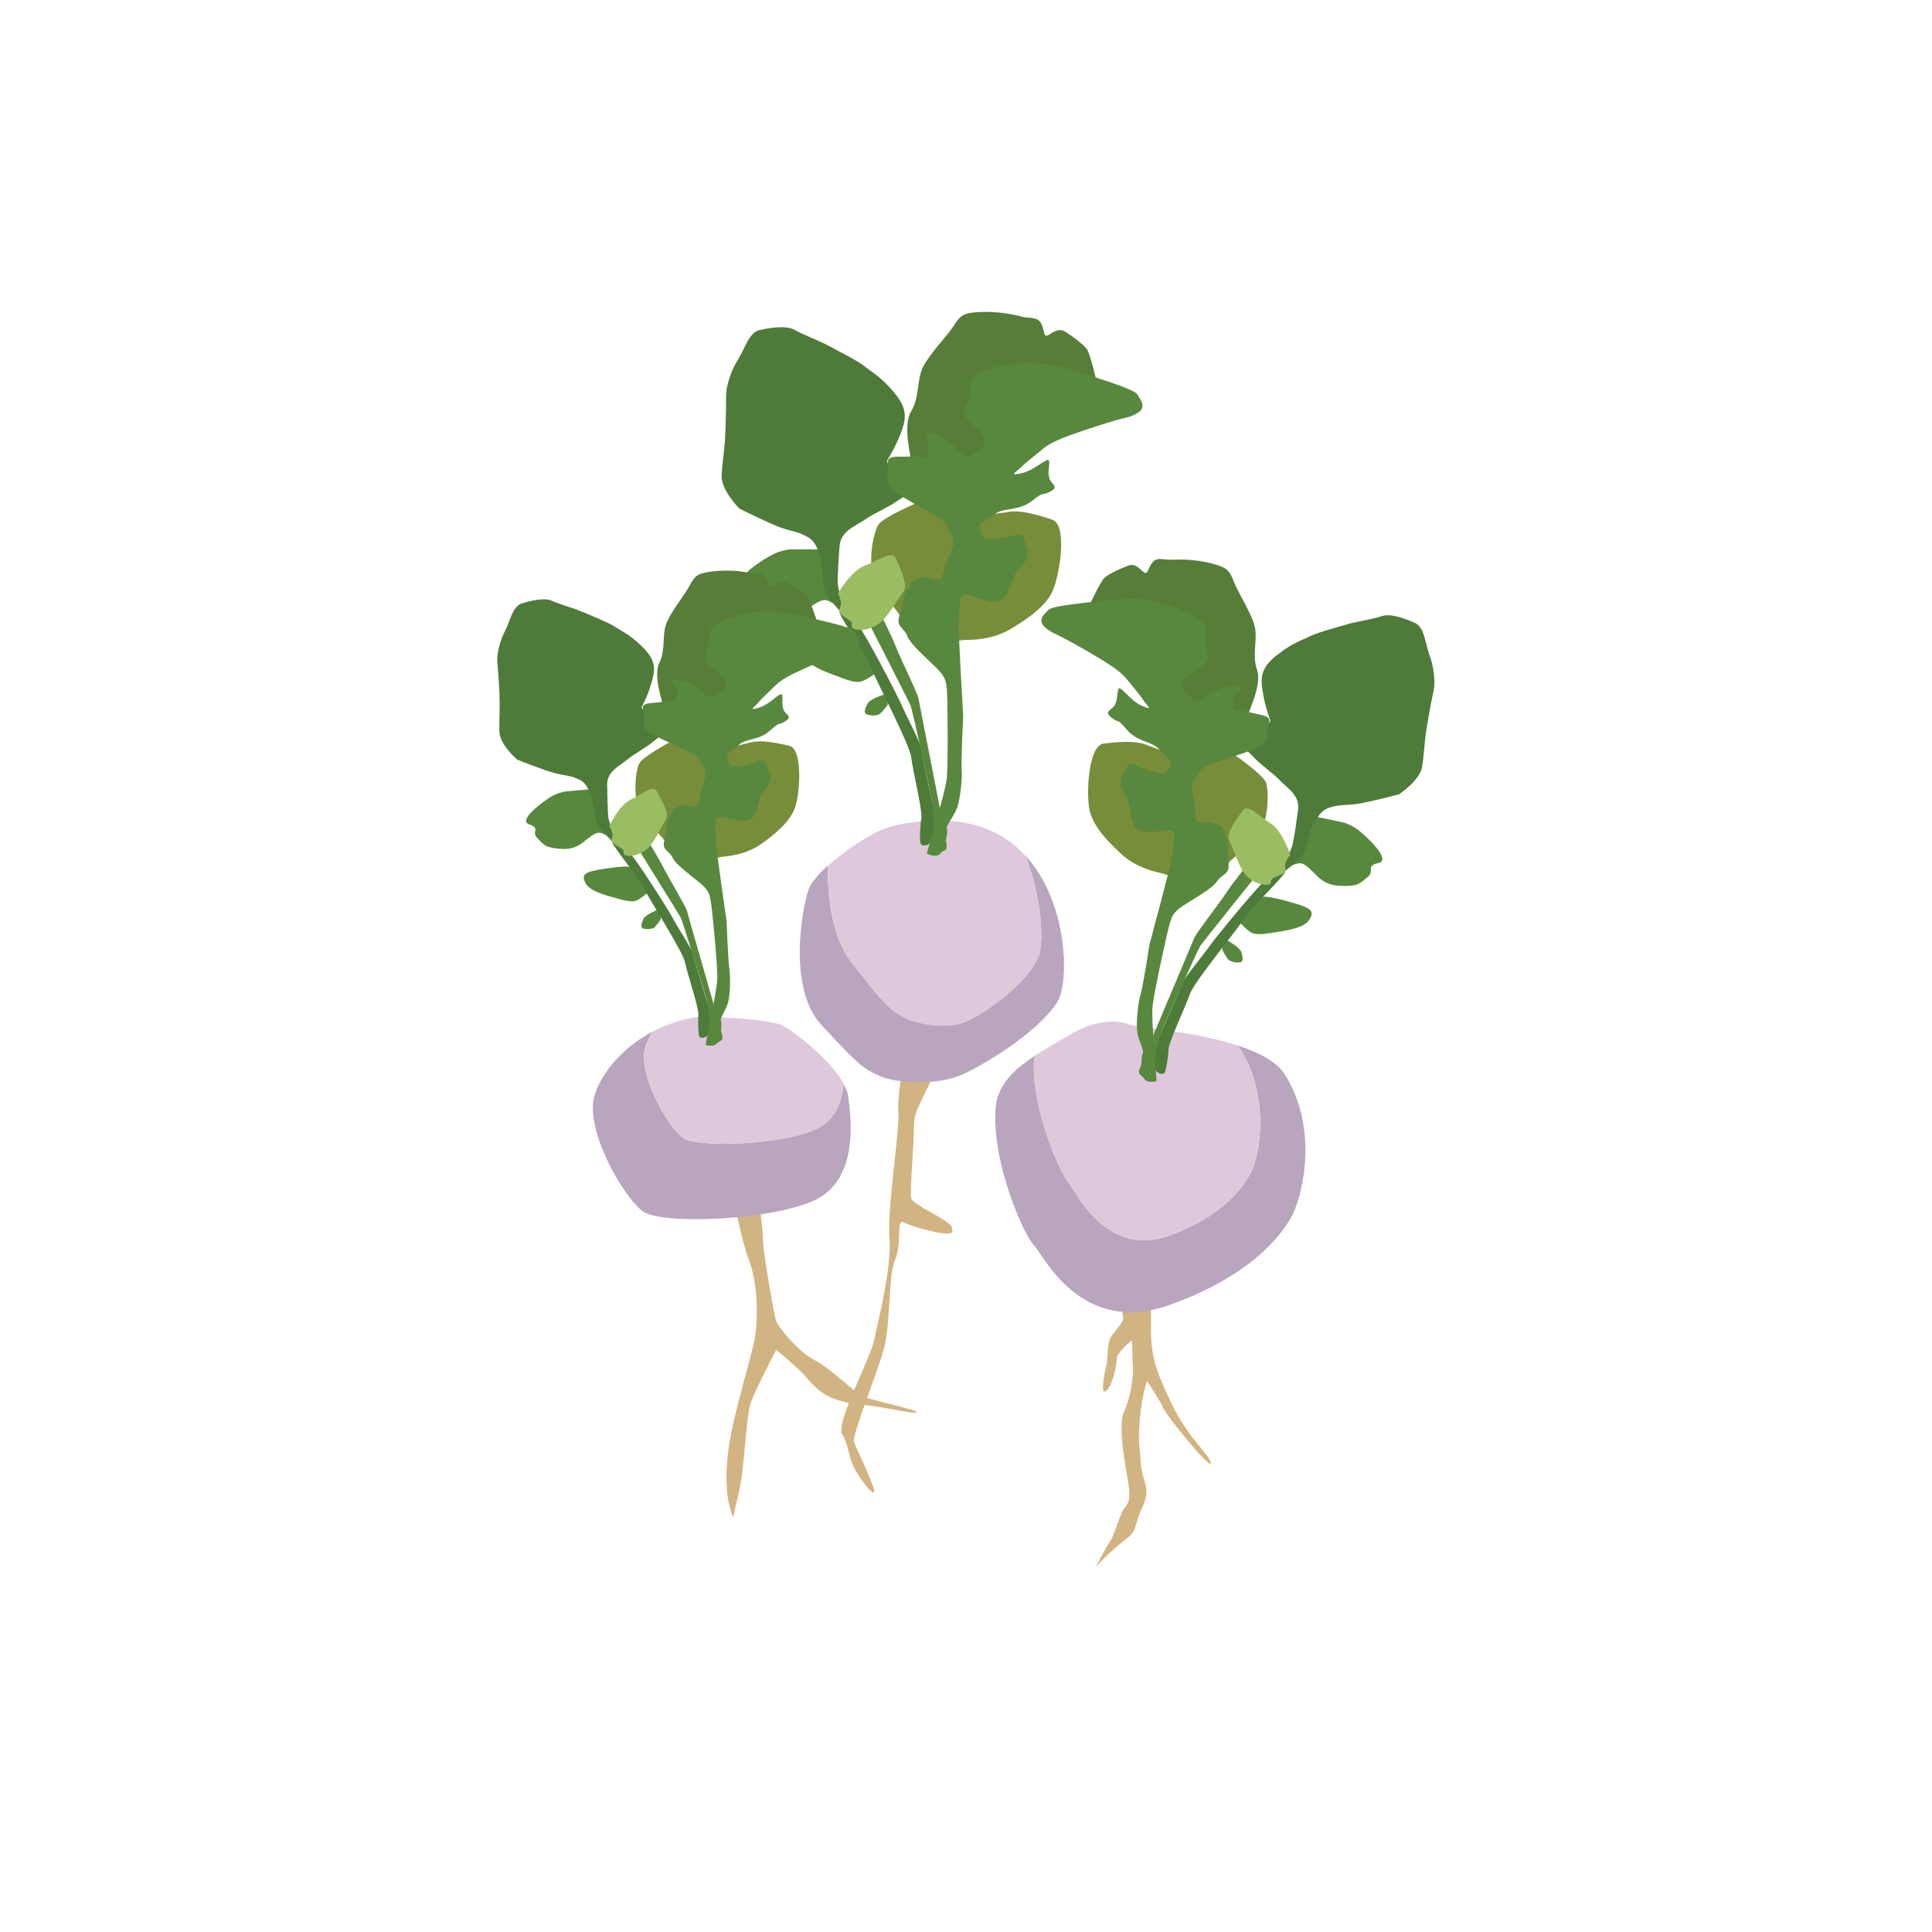 <?xml version="1.0" encoding="utf-8"?>
<!-- Generator: Adobe Illustrator 23.1.1, SVG Export Plug-In . SVG Version: 6.00 Build 0)  -->
<svg version="1.1" id="Layer_1" xmlns="http://www.w3.org/2000/svg" xmlns:xlink="http://www.w3.org/1999/xlink" x="0px" y="0px"
	 viewBox="0 0 108 108" style="enable-background:new 0 0 108 108;" xml:space="preserve">
<style type="text/css">
	.st0{fill:#D2B482;}
	.st1{fill:#B9A5BD;}
	.st2{fill:#DFC8DB;}
	.st3{fill:#58883D;}
	.st4{fill:#567E39;}
	.st5{fill:#778D39;}
	.st6{fill:#4E7B39;}
	.st7{fill:#9BBD62;}
</style>
<g>
	<path class="st0" d="M40.76,65.68c0,0,0.57,3.33,1.1,4.74c0.53,1.41,0.56,3.47,0.25,4.79s-0.72,2.55-1.17,4.58
		c-0.44,2.04-0.39,3.62-0.14,4.47c0.25,0.84,0.11,0.76,0.48-0.72c0.37-1.48,0.39-4.36,0.72-5.22c0.34-0.86,1.39-2.86,1.39-2.86
		s0.96,0.78,1.49,1.32c0.53,0.54,1.03,1.49,2.98,1.7c1.95,0.21,3.24,0.6,3.39,0.47c0.15-0.12-2.52-0.66-3.01-0.89
		c-0.48-0.22-1.89-1.64-2.74-2.05c-0.85-0.42-1.98-1.81-2.11-2.16c-0.13-0.35-0.74-3.97-0.74-4.49c0.01-0.52-0.22-2.38-0.29-2.56
		C42.32,66.63,40.76,65.68,40.76,65.68z"/>
	<path class="st0" d="M50.68,58.36c0,0-0.55,2.82-0.46,3.79c0.09,0.97-0.64,5.46-0.5,7.08c0.14,1.62-0.65,4.72-0.87,5.74
		s-2.16,4.62-1.77,5.21c0.39,0.59,0.29,1.23,0.77,2.06c0.48,0.82,1.28,1.73,0.93,0.79c-0.35-0.94-0.91-2.07-1.04-2.42
		c-0.13-0.35,1.2-3.59,1.64-5.1c0.44-1.5,0.25-4.17,0.65-5.06c0.4-0.89,0.05-2.36,0.48-2.12c0.43,0.24,2.74,0.89,2.73,0.51
		c-0.01-0.39-0.15-0.4-0.52-0.67c-0.37-0.26-1.74-0.89-1.79-1.21c-0.05-0.32,0.09-2.44,0.13-3.06c0.04-0.62-0.01-1.27,0.16-1.73
		c0.16-0.46,0.81-1.69,0.77-1.68c-0.03,0,0.23-0.63,0.1-0.99C51.98,59.15,50.68,58.36,50.68,58.36z"/>
	<path class="st0" d="M64.72,71.05c-0.6,1.09-0.35,0.87-0.38,2.75c-0.03,1.89,0.15,2.55,1.12,4.6c0.97,2.05,2.23,2.98,2.22,3.39
		c0,0.4-2.49-2.68-2.63-3.04c-0.13-0.35-0.93-1.55-0.93-1.55s-0.29,0.8-0.4,2.11s-0.03,1.35,0.05,2.46
		c0.08,1.11,0.61,1.38,0.08,2.51s-0.17,1.2-1.03,1.86c-0.86,0.65-1.56,1.45-1.56,1.45s0.5-0.99,0.8-1.44
		c0.3-0.45,0.51-1.53,0.86-1.93c0.35-0.4,0.18-1.01,0.14-1.39c-0.04-0.39-0.63-3.05-0.22-3.93c0.4-0.89,0.52-2,0.49-2.46
		s-0.05-1.52-0.05-1.52S62.4,75.6,62.42,76c0.01,0.4-0.28,1.58-0.61,1.77c-0.33,0.19-0.04-1.19,0.05-1.49
		c0.09-0.3-0.04-1.19,0.32-1.66s0.67-0.76,0.6-1.03c-0.07-0.27-0.18-1.61,0.19-1.88S64.72,71.05,64.72,71.05z"/>
	<path class="st1" d="M57.33,47.84c0.93,2.39,1.04,4.95,0.71,5.68c-0.64,1.45-2.77,2.97-3.88,3.52c-1.11,0.55-2.99,0.24-3.79-0.26
		c-0.81-0.5-1.1-0.86-2.77-2.98c-1.1-1.4-1.35-3.7-1.33-5.41c-0.53,0.49-0.95,0.97-1.08,1.37c-0.38,1.14-1.15,5.52,0.74,7.55
		c1.9,2.04,2.23,2.38,3.2,2.82c0.97,0.44,3.3,0.58,4.75-0.1c1.45-0.68,4.27-2.47,5.23-4.03C59.77,54.94,59.74,50.48,57.33,47.84z"/>
	<path class="st2" d="M47.6,53.81c1.67,2.12,1.96,2.48,2.77,2.98c0.81,0.5,2.68,0.81,3.79,0.26c1.11-0.55,3.23-2.08,3.88-3.52
		c0.33-0.73,0.22-3.29-0.71-5.68c-1.09-1.2-2.68-2.02-4.91-1.97c-0.49,0.01-1.91,0.04-3.02,0.46c-0.73,0.27-2.13,1.16-3.12,2.07
		C46.26,50.11,46.5,52.41,47.6,53.81z"/>
	<path class="st1" d="M71.77,59.99c-0.46-0.69-1.52-1.2-2.6-1.55c0.08,0.09,0.14,0.17,0.2,0.26c1.33,2.17,1.22,4.85,0.76,6.34
		c-0.21,0.68-1.24,2.77-4.79,4.04c-3.55,1.27-5.25-2.57-5.65-3.04c-0.46-0.53-1.9-3.85-1.9-6.38c0-0.24,0.03-0.46,0.09-0.66
		c-1.23,0.8-2.14,1.67-2.23,2.99c-0.19,3.08,1.57,7.03,2.17,7.65c0.53,0.54,2.6,5.1,7.61,3.29c5.01-1.8,6.59-4.43,6.93-5.26
		C73.1,65.81,73.45,62.55,71.77,59.99z"/>
	<path class="st2" d="M59.68,66.04c0.4,0.47,2.1,4.31,5.65,3.04c3.55-1.27,4.58-3.36,4.79-4.04c0.46-1.49,0.57-4.17-0.76-6.34
		c-0.06-0.09-0.12-0.18-0.2-0.26c-1.22-0.4-2.44-0.61-2.78-0.66c-0.64-0.1-3.19-0.48-3.19-0.48s-1.32-0.69-3.4,0.55
		c-0.67,0.4-1.33,0.77-1.92,1.15c-0.06,0.2-0.09,0.42-0.09,0.66C57.78,62.19,59.22,65.51,59.68,66.04z"/>
	<path class="st1" d="M45.6,63.13c-1.91,0.87-6.57,1.05-7.41,0.48c-0.84-0.57-2.59-3.61-2.11-5.09c0.09-0.29,0.24-0.58,0.42-0.86
		c-1.62,0.85-2.81,2.2-3.25,3.52c-0.63,1.91,1.63,5.81,2.71,6.55c1.08,0.74,7.08,0.5,9.54-0.62c2.46-1.12,2.11-4.4,1.92-5.8
		c-0.03-0.22-0.13-0.47-0.27-0.72C47.07,61.6,46.69,62.64,45.6,63.13z"/>
	<path class="st2" d="M38.88,56.87c-0.86,0.13-1.66,0.41-2.37,0.79c-0.18,0.28-0.33,0.57-0.42,0.86c-0.49,1.48,1.27,4.51,2.11,5.09
		c0.84,0.57,5.5,0.39,7.41-0.48c1.09-0.49,1.47-1.53,1.56-2.54c-0.73-1.33-2.73-2.9-3.43-3.26C42.91,56.91,39.32,56.81,38.88,56.87z
		"/>
	<g>
		<path class="st3" d="M72.26,48.35c0.25-0.03,0.42-0.28,0.93,0.19c0.51,0.47,0.78,0.95,1.78,0.98c1,0.04,1.04-0.15,1.48-0.49
			c0.43-0.34-0.15-0.62,0.61-0.79c0.76-0.17-0.74-1.53-1.08-1.8c-0.35-0.27-0.72-0.43-0.91-0.47s-1.48-0.31-1.48-0.31
			s-0.4,1.13-0.54,1.22c-0.14,0.09-0.92,0.9-0.92,0.9L72.26,48.35z"/>
		<path class="st4" d="M69.71,40.13c0-0.2,0.86-1.81,0.56-2.68c-0.31-0.87,0.08-1.77-0.16-2.54c-0.24-0.78-0.89-1.76-1.13-2.38
			s-0.36-0.8-1.24-1.03s-1.73-0.24-2.18-0.21s-0.85-0.18-1.12,0.13c-0.27,0.31-0.26,0.67-0.45,0.6c-0.19-0.08-0.45-0.58-0.93-0.4
			c-0.48,0.18-1.2,0.52-1.37,0.73c-0.16,0.21-0.5,0.87-0.58,1.05c-0.08,0.19-0.65,1.16-0.31,1.51s2.14,1.78,2.55,2.15
			c0.41,0.37,1.43,1.67,1.91,2.14c0.47,0.46,2.03,1.72,2.41,1.84C68.04,41.16,69.71,40.13,69.71,40.13z"/>
		<path class="st5" d="M68.72,41.99c0,0,1.88,1.28,2.05,1.76c0.16,0.48,0.12,1.68-0.14,2.32c-0.25,0.64-1.41,1.69-1.77,1.98
			c-0.36,0.29-0.09,0.39-0.9,0.58c-0.81,0.2-1.24,0.35-1.73,0.45c-0.49,0.1-0.96-0.2-1.35-0.28s-1.39-0.33-2.14-1.01
			c-0.75-0.68-1.62-1.55-1.83-2.49s-0.06-3.62,0.77-3.73c0.83-0.11,1.77-0.16,2.3,0.03c0.53,0.19,2.37,0.9,2.66,0.84
			S68.72,41.99,68.72,41.99z"/>
		<path class="st3" d="M70.28,50.29c0.2,0-0.13-0.37,1.34,0c1.46,0.38,1.83,0.53,1.67,0.94c-0.17,0.41-0.54,0.64-1.59,0.82
			c-1.05,0.18-1.51,0.24-1.79,0.06c-0.29-0.18-0.61-0.56-0.61-0.56L70.28,50.29z"/>
		<path class="st3" d="M68.63,52.58c0,0,0.69,0.39,0.76,0.64c0.07,0.26,0.17,0.56-0.12,0.58s-0.43-0.05-0.56-0.12
			c-0.13-0.07-0.39-0.6-0.39-0.6l0.08-0.39L68.63,52.58z"/>
		<path class="st6" d="M65.32,58.77c-0.09-0.34,0.97-2.51,1.19-3.19c0.22-0.68,2.8-3.79,3.06-4.26s2.25-2.37,2.26-2.57
			c0.02-0.2,0.98-0.58,1.19-1.39c0.21-0.81,0.56-1.93,1.18-2.17c0.62-0.24,0.97-0.16,1.59-0.24c0.62-0.07,2.42-0.55,2.42-0.55
			s1.17-0.77,1.29-1.55s0.11-1.31,0.28-2.33c0.17-1.02,0.25-1.41,0.36-1.91s0-1.38-0.23-1.99s-0.28-1.56-0.8-1.79
			c-0.52-0.23-1.34-0.56-1.86-0.39c-0.52,0.18-1.36,0.29-1.92,0.45c-0.56,0.17-1.68,0.46-2.13,0.69c-0.45,0.23-0.92,0.34-1.78,1.01
			c-0.87,0.67-0.97,1.18-0.85,1.97s0.3,1.32,0.43,1.67c0.13,0.35-0.86,0.31-1.18,0.44c-0.32,0.14-0.68,0.31-0.71,0.66
			c-0.03,0.36,0.51,0.47,0.9,0.92c0.39,0.45,1.1,0.92,1.53,1.37s1.14,0.84,1.02,1.67c-0.12,0.83-0.17,1.31-0.3,1.9
			c-0.12,0.6-0.89,1.53-1.41,1.91c-0.52,0.38-3.08,3.54-3.26,3.82c-0.18,0.28-1.44,1.8-1.51,2.07c-0.07,0.27-1.19,2.75-1.28,2.97
			c-0.09,0.22-0.36,0.98-0.31,1.51s0.44,0.62,0.58,0.53S65.32,58.77,65.32,58.77z"/>
		<path class="st3" d="M70.5,48.6c0,0-3.2,3.99-3.38,4.24s-2.05,4.49-2.19,4.81c-0.14,0.33-0.58,2.26-0.66,2.45
			c-0.08,0.19-0.14,0.34-0.36,0.13s-0.28-0.17-0.22-0.43c0.05-0.26,2.97-7.1,3.07-7.37c0.1-0.26,1.48-2.04,1.78-2.51
			c0.3-0.46,1.35-1.83,1.49-1.92s0.63-0.11,0.63-0.11l0.05,0.75"/>
		<path class="st7" d="M72.13,47.8c0,0-0.42-1.34-1.1-1.77c-0.68-0.42-1.26-1.11-1.55-0.73c-0.28,0.39-0.95,1.26-0.78,1.62
			c0.17,0.36,0.43,1.11,0.59,1.43c0.16,0.32,0.28,0.58,0.71,0.86s1.09,0.37,1.05,0.06c-0.04-0.31,0.91-0.3,0.81-0.72
			S72.13,47.8,72.13,47.8z"/>
		<path class="st3" d="M64.65,60.44c0-0.52-0.31-3.37-0.22-4.2c0.09-0.83,0.85-4.28,0.96-4.62c0.11-0.34,0.16-0.61,0.73-0.98
			c0.57-0.37,1.68-0.99,1.92-1.38c0.24-0.4,0.73-0.36,0.63-1s0.08-1-0.12-1.45c-0.2-0.45-0.09-0.59-0.7-0.79s-1.03,0.28-1.02-0.57
			c0.01-0.85-0.46-1.48,0.01-1.99c0.47-0.51-0.05-0.5,1.59-1.01c1.64-0.51,2.46-0.78,2.38-1.37c-0.08-0.59,0.56-0.94-0.33-1.12
			c-0.89-0.19-0.77-0.2-1.17-0.24c-0.39-0.04-0.33,0.25-0.35-0.44s0.94-1.02-0.17-0.93c-1.11,0.09-1.56,1.09-2.1,0.74
			c-0.53-0.35-0.8-0.61-0.45-1.15c0.35-0.53,1.55-0.57,1.23-1.53c-0.31-0.96,0.42-1.37-0.82-2.03c-1.24-0.66-2.22-0.82-2.93-0.89
			c-0.71-0.07-2.35,0.12-2.86,0.18c-0.51,0.06-2.08,0.22-2.25,0.42s-0.68,0.55-0.2,0.97c0.48,0.42,0.26,0.13,2.14,1.21
			c1.88,1.08,2.15,1.34,2.54,1.82s0.62,0.74,0.83,1.06s0.6,0.61-0.1,0.3c-0.71-0.31-1.24-1.27-1.32-0.88s-0.02,0.48-0.17,0.82
			c-0.15,0.33-0.68,0.35-0.19,0.73c0.49,0.38,0.21-0.07,0.84,0.66s1.37,0.62,1.82,1.11c0.44,0.49,0.82,0.65,0.59,0.96
			c-0.23,0.32-0.03,0.52-0.95,0.29c-0.92-0.23-1.22-0.74-1.44-0.26c-0.22,0.48-0.64,0.72-0.11,1.52s0.06,2.04,1.14,2.1
			c1.08,0.06,1.7-0.38,1.63,0.34c-0.07,0.71-0.15,0.94-0.16,1.14c0,0.2-1.24,4.81-1.24,4.81s-0.37,2.39-0.51,2.84
			c-0.14,0.46-0.24,1.53-0.18,2.03c0.06,0.5,0.42,1.1,0.31,1.24c-0.11,0.14-0.09,0.91,0.04,1.3C64.04,60.62,64.65,60.44,64.65,60.44
			z"/>
	</g>
	<g>
		<path class="st3" d="M46.59,33.73c-0.25-0.08-0.37-0.37-0.99,0c-0.62,0.37-0.99,0.8-2.03,0.63c-1.04-0.17-1.04-0.38-1.41-0.81
			c-0.37-0.44,0.29-0.6-0.46-0.93c-0.75-0.33,1.08-1.41,1.49-1.62s0.83-0.29,1.04-0.29c0.21,0,1.57,0,1.57,0s0.17,1.24,0.29,1.37
			c0.12,0.12,0.75,1.12,0.75,1.12L46.59,33.73z"/>
		<path class="st4" d="M50.93,25.86c0.04-0.21-0.5-2.03,0-2.86s0.29-1.82,0.71-2.57s1.28-1.62,1.66-2.2
			c0.37-0.58,0.54-0.75,1.49-0.79c0.95-0.04,1.82,0.12,2.28,0.25c0.46,0.12,0.91,0,1.12,0.37c0.21,0.37,0.12,0.75,0.33,0.7
			c0.21-0.04,0.58-0.5,1.04-0.21s1.12,0.79,1.24,1.04c0.12,0.25,0.33,0.99,0.37,1.2s0.41,1.33,0,1.62s-2.57,1.37-3.06,1.66
			c-0.5,0.29-1.82,1.41-2.4,1.78c-0.58,0.37-2.44,1.33-2.86,1.37C52.43,27.27,50.93,25.86,50.93,25.86z"/>
		<path class="st5" d="M51.56,27.98c0,0-2.2,0.91-2.47,1.37c-0.27,0.46-0.48,1.7-0.35,2.4s1.08,2.03,1.39,2.4s0.01,0.41,0.8,0.79
			c0.79,0.37,1.19,0.62,1.67,0.83c0.48,0.21,1.02,0,1.44,0s1.49-0.04,2.4-0.58s1.99-1.24,2.4-2.15c0.41-0.91,0.83-3.69,0-3.98
			c-0.83-0.29-1.78-0.54-2.36-0.46c-0.58,0.08-2.61,0.41-2.9,0.29S51.56,27.98,51.56,27.98z"/>
		<path class="st3" d="M48.2,36.14c-0.21-0.04,0.21-0.35-1.37-0.28s-1.99,0.16-1.91,0.61s0.41,0.77,1.45,1.17
			c1.04,0.4,1.49,0.57,1.82,0.44c0.33-0.12,0.75-0.44,0.75-0.44L48.2,36.14z"/>
		<path class="st3" d="M49.41,38.83c0,0-0.79,0.25-0.91,0.5s-0.29,0.54,0,0.62c0.29,0.08,0.45,0.04,0.6,0
			c0.15-0.04,0.52-0.54,0.52-0.54v-0.42L49.41,38.83z"/>
		<path class="st6" d="M51.48,45.87c0.17-0.33-0.46-2.77-0.54-3.52c-0.08-0.75-2.06-4.47-2.23-5.01c-0.17-0.54-1.8-2.9-1.77-3.11
			c0.03-0.21-0.88-0.8-0.93-1.67s-0.17-2.09-0.75-2.47c-0.58-0.37-0.95-0.37-1.57-0.58c-0.62-0.21-2.36-1.08-2.36-1.08
			s-1.04-1.04-0.99-1.86c0.04-0.83,0.17-1.37,0.21-2.44c0.04-1.08,0.04-1.49,0.04-2.03s0.29-1.41,0.66-1.99
			c0.37-0.58,0.62-1.53,1.2-1.66c0.58-0.12,1.49-0.29,1.99,0c0.5,0.29,1.33,0.58,1.86,0.87c0.54,0.29,1.62,0.83,2.03,1.16
			s0.87,0.54,1.61,1.41s0.75,1.41,0.46,2.2c-0.29,0.79-0.59,1.28-0.79,1.62s0.81,0.5,1.11,0.7s0.63,0.46,0.59,0.83
			s-0.62,0.37-1.12,0.74c-0.5,0.37-1.32,0.7-1.86,1.08c-0.54,0.37-1.34,0.62-1.4,1.49c-0.06,0.87-0.1,1.37-0.1,2.01
			c0,0.64,0.58,1.76,1.04,2.25c0.46,0.5,2.4,4.27,2.53,4.6c0.12,0.33,1.09,2.15,1.1,2.44c0.01,0.29,0.63,3.06,0.68,3.31
			c0.04,0.25,0.17,1.08,0,1.62c-0.17,0.54-0.58,0.54-0.7,0.41S51.48,45.87,51.48,45.87z"/>
		<path class="st3" d="M48.33,34.36c0,0,2.43,4.76,2.56,5.05c0.13,0.29,1.14,5.02,1.21,5.39s0.12,2.44,0.16,2.64
			c0.04,0.21,0.07,0.37,0.34,0.21c0.28-0.17,0.32-0.11,0.32-0.39s-1.53-7.9-1.57-8.19c-0.04-0.29-1.08-2.4-1.28-2.94
			c-0.21-0.54-0.99-2.15-1.12-2.28s-0.62-0.25-0.62-0.25l-0.21,0.75"/>
		<path class="st7" d="M46.84,33.19c0,0,0.71-1.28,1.5-1.57c0.78-0.29,1.53-0.87,1.73-0.41c0.21,0.46,0.7,1.49,0.46,1.82
			c-0.25,0.33-0.68,1.04-0.91,1.33c-0.23,0.29-0.41,0.53-0.91,0.73s-1.2,0.15-1.09-0.16c0.1-0.31-0.87-0.5-0.68-0.91
			C47.13,33.61,46.84,33.19,46.84,33.19z"/>
		<path class="st3" d="M51.81,47.72c0.11-0.54,1.04-3.38,1.12-4.25c0.08-0.87,0.04-4.56,0-4.93c-0.04-0.37-0.04-0.66-0.54-1.16
			c-0.5-0.5-1.51-1.37-1.67-1.82c-0.16-0.46-0.67-0.53-0.43-1.15s0.13-1.04,0.43-1.46s0.22-0.58,0.88-0.66s0.99,0.51,1.16-0.37
			s0.79-1.41,0.41-2.03c-0.37-0.62,0.15-0.5-1.41-1.37c-1.57-0.87-2.35-1.32-2.14-1.91c0.2-0.58-0.38-1.08,0.58-1.08
			s0.83-0.04,1.25,0c0.41,0.04,0.29,0.33,0.45-0.37c0.17-0.7-0.74-1.24,0.37-0.91s1.37,1.45,1.99,1.2c0.62-0.25,0.95-0.46,0.7-1.08
			s-1.46-0.91-0.94-1.82c0.52-0.91-0.14-1.49,1.27-1.91c1.41-0.41,2.44-0.37,3.19-0.29c0.75,0.08,2.38,0.62,2.89,0.79
			c0.51,0.17,2.08,0.66,2.21,0.91c0.12,0.25,0.58,0.7,0,1.04s-0.29,0.08-2.44,0.79c-2.15,0.7-2.49,0.91-2.98,1.33
			c-0.5,0.41-0.79,0.62-1.08,0.91c-0.29,0.29-0.75,0.5,0.04,0.33c0.79-0.17,1.53-1.04,1.53-0.62c0,0.41-0.08,0.5,0,0.87
			c0.08,0.37,0.62,0.5,0.04,0.79c-0.58,0.29-0.2-0.11-0.99,0.5c-0.79,0.61-1.54,0.35-2.09,0.75c-0.56,0.41-0.97,0.49-0.81,0.86
			c0.17,0.37-0.08,0.54,0.91,0.5c0.99-0.04,1.41-0.5,1.53,0.04s0.5,0.87-0.21,1.57c-0.7,0.7-0.5,2.07-1.62,1.91
			c-1.12-0.17-1.66-0.75-1.74,0c-0.08,0.75-0.04,0.99-0.08,1.2c-0.04,0.21,0.25,5.18,0.25,5.18s-0.12,2.52-0.08,3.02
			c0.04,0.5-0.08,1.62-0.25,2.11c-0.17,0.5-0.66,1.04-0.58,1.2s-0.1,0.95-0.32,1.33C52.39,48.02,51.81,47.72,51.81,47.72z"/>
	</g>
	<g>
		<path class="st3" d="M33.89,46.68c-0.22-0.05-0.35-0.3-0.86,0.07c-0.51,0.37-0.8,0.77-1.71,0.7c-0.91-0.07-0.93-0.25-1.28-0.6
			c-0.36-0.35,0.21-0.54-0.46-0.77c-0.67-0.23,0.83-1.3,1.17-1.51s0.7-0.31,0.88-0.33s1.36-0.12,1.36-0.12s0.24,1.06,0.35,1.16
			s0.73,0.91,0.73,0.91L33.89,46.68z"/>
		<path class="st4" d="M37.07,39.53c0.02-0.18-0.59-1.72-0.21-2.48c0.37-0.76,0.12-1.6,0.42-2.28c0.3-0.68,0.99-1.5,1.27-2.03
			c0.28-0.53,0.41-0.69,1.23-0.79c0.82-0.11,1.59-0.03,1.99,0.05c0.4,0.07,0.79-0.07,1,0.24c0.21,0.31,0.16,0.64,0.34,0.59
			c0.18-0.05,0.47-0.47,0.88-0.26c0.42,0.22,1.03,0.6,1.15,0.8s0.36,0.84,0.41,1.01c0.05,0.18,0.46,1.12,0.12,1.4
			c-0.34,0.28-2.12,1.38-2.53,1.66c-0.41,0.29-1.47,1.36-1.95,1.72c-0.47,0.37-2.02,1.33-2.37,1.4S37.07,39.53,37.07,39.53z"/>
		<path class="st5" d="M37.76,41.32c0,0-1.84,0.95-2.03,1.37c-0.2,0.41-0.29,1.51-0.13,2.11s1.09,1.68,1.38,1.98
			c0.3,0.3,0.04,0.36,0.75,0.62c0.71,0.26,1.08,0.45,1.51,0.59s0.89-0.08,1.24-0.11c0.36-0.03,1.29-0.15,2.04-0.68
			s1.63-1.23,1.92-2.05c0.29-0.82,0.44-3.26-0.3-3.45c-0.74-0.19-1.58-0.33-2.08-0.22c-0.5,0.12-2.23,0.55-2.49,0.47
			C39.33,41.87,37.76,41.32,37.76,41.32z"/>
		<path class="st3" d="M35.47,48.64c-0.18-0.02,0.15-0.32-1.21-0.14c-1.36,0.18-1.71,0.28-1.61,0.67c0.11,0.39,0.42,0.64,1.34,0.91
			c0.93,0.27,1.33,0.38,1.61,0.25s0.61-0.44,0.61-0.44L35.47,48.64z"/>
		<path class="st3" d="M36.71,50.88c0,0-0.66,0.27-0.75,0.5c-0.09,0.22-0.21,0.49,0.05,0.54c0.26,0.05,0.4,0,0.52-0.04
			c0.12-0.05,0.41-0.5,0.41-0.5l-0.03-0.36L36.71,50.88z"/>
		<path class="st6" d="M39.03,56.83c0.12-0.3-0.61-2.37-0.73-3.01c-0.12-0.64-2.12-3.72-2.31-4.18c-0.19-0.45-1.77-2.38-1.77-2.56
			s-0.82-0.62-0.93-1.38s-0.3-1.8-0.83-2.08c-0.53-0.28-0.85-0.25-1.41-0.39s-2.13-0.76-2.13-0.76s-0.97-0.82-1-1.54
			s0.04-1.2,0-2.13s-0.08-1.3-0.12-1.76s0.15-1.24,0.43-1.77s0.42-1.37,0.92-1.53c0.49-0.15,1.27-0.36,1.72-0.15s1.19,0.4,1.68,0.61
			c0.49,0.21,1.47,0.6,1.85,0.85c0.38,0.26,0.79,0.4,1.5,1.1s0.75,1.16,0.56,1.87c-0.19,0.7-0.41,1.16-0.57,1.46
			c-0.15,0.3,0.74,0.37,1.02,0.53c0.27,0.16,0.58,0.35,0.57,0.67c-0.01,0.33-0.51,0.37-0.91,0.73c-0.4,0.36-1.09,0.71-1.53,1.07
			c-0.44,0.36-1.11,0.64-1.1,1.4c0.02,0.76,0.02,1.2,0.06,1.75c0.05,0.55,0.63,1.48,1.07,1.88c0.43,0.4,2.4,3.52,2.53,3.8
			s1.11,1.78,1.14,2.03c0.03,0.25,0.78,2.61,0.83,2.82c0.05,0.21,0.22,0.92,0.12,1.4c-0.1,0.48-0.46,0.51-0.58,0.41
			C39.01,57.88,39.03,56.83,39.03,56.83z"/>
		<path class="st3" d="M35.45,47.09c0,0,2.46,3.95,2.59,4.18c0.13,0.24,1.36,4.27,1.45,4.58c0.09,0.31,0.28,2.1,0.33,2.28
			c0.05,0.18,0.09,0.32,0.31,0.15c0.23-0.16,0.27-0.12,0.25-0.36s-1.92-6.73-1.97-6.98c-0.06-0.25-1.11-2-1.33-2.45
			c-0.22-0.45-1.02-1.79-1.14-1.89c-0.12-0.1-0.55-0.17-0.55-0.17l-0.13,0.67"/>
		<path class="st7" d="M34.06,46.19c0,0,0.52-1.17,1.18-1.48c0.66-0.31,1.26-0.87,1.47-0.49c0.21,0.38,0.72,1.24,0.53,1.55
			c-0.19,0.31-0.51,0.95-0.69,1.22c-0.18,0.27-0.31,0.49-0.73,0.7c-0.42,0.21-1.03,0.22-0.96-0.06c0.07-0.28-0.79-0.37-0.66-0.74
			C34.34,46.53,34.06,46.19,34.06,46.19z"/>
		<path class="st3" d="M39.45,58.41c0.05-0.47,0.64-3.01,0.65-3.77s-0.3-3.95-0.37-4.27c-0.06-0.32-0.08-0.57-0.55-0.97
			c-0.47-0.39-1.41-1.07-1.58-1.45c-0.17-0.38-0.62-0.41-0.46-0.97c0.16-0.56,0.04-0.91,0.27-1.29c0.23-0.38,0.14-0.52,0.71-0.64
			s0.9,0.36,0.98-0.41c0.08-0.77,0.58-1.28,0.21-1.79c-0.37-0.51,0.09-0.44-1.33-1.08c-1.42-0.64-2.13-0.97-2-1.49
			c0.13-0.52-0.41-0.91,0.42-0.98c0.83-0.07,0.72-0.1,1.08-0.09c0.36,0.01,0.27,0.27,0.36-0.36c0.09-0.62-0.74-1.02,0.26-0.82
			c0.99,0.2,1.29,1.15,1.81,0.89c0.52-0.26,0.79-0.47,0.53-0.99c-0.26-0.52-1.34-0.68-0.95-1.51c0.39-0.83-0.23-1.28,0.96-1.75
			s2.09-0.51,2.74-0.49c0.65,0.02,2.1,0.36,2.56,0.47s1.86,0.42,1.98,0.62s0.56,0.57,0.08,0.9s-0.25,0.09-2.06,0.86
			c-1.81,0.77-2.09,0.98-2.49,1.37c-0.4,0.4-0.64,0.6-0.87,0.87c-0.23,0.27-0.61,0.49,0.06,0.28c0.67-0.2,1.25-1.01,1.28-0.65
			c0.03,0.36-0.03,0.44,0.06,0.75s0.58,0.38,0.09,0.68c-0.48,0.29-0.18-0.08-0.82,0.5s-1.31,0.42-1.76,0.81
			c-0.45,0.39-0.81,0.5-0.63,0.81s-0.03,0.47,0.83,0.36c0.86-0.11,1.18-0.54,1.33-0.08s0.5,0.72-0.06,1.38
			c-0.56,0.66-0.28,1.83-1.26,1.77c-0.98-0.06-1.49-0.52-1.51,0.13c-0.02,0.65,0.04,0.86,0.02,1.05c-0.02,0.18,0.6,4.47,0.6,4.47
			s0.08,2.19,0.15,2.62c0.07,0.43,0.05,1.41-0.06,1.85s-0.5,0.95-0.41,1.08c0.08,0.14-0.01,0.83-0.18,1.17S39.45,58.41,39.45,58.41z
			"/>
	</g>
</g>
</svg>

